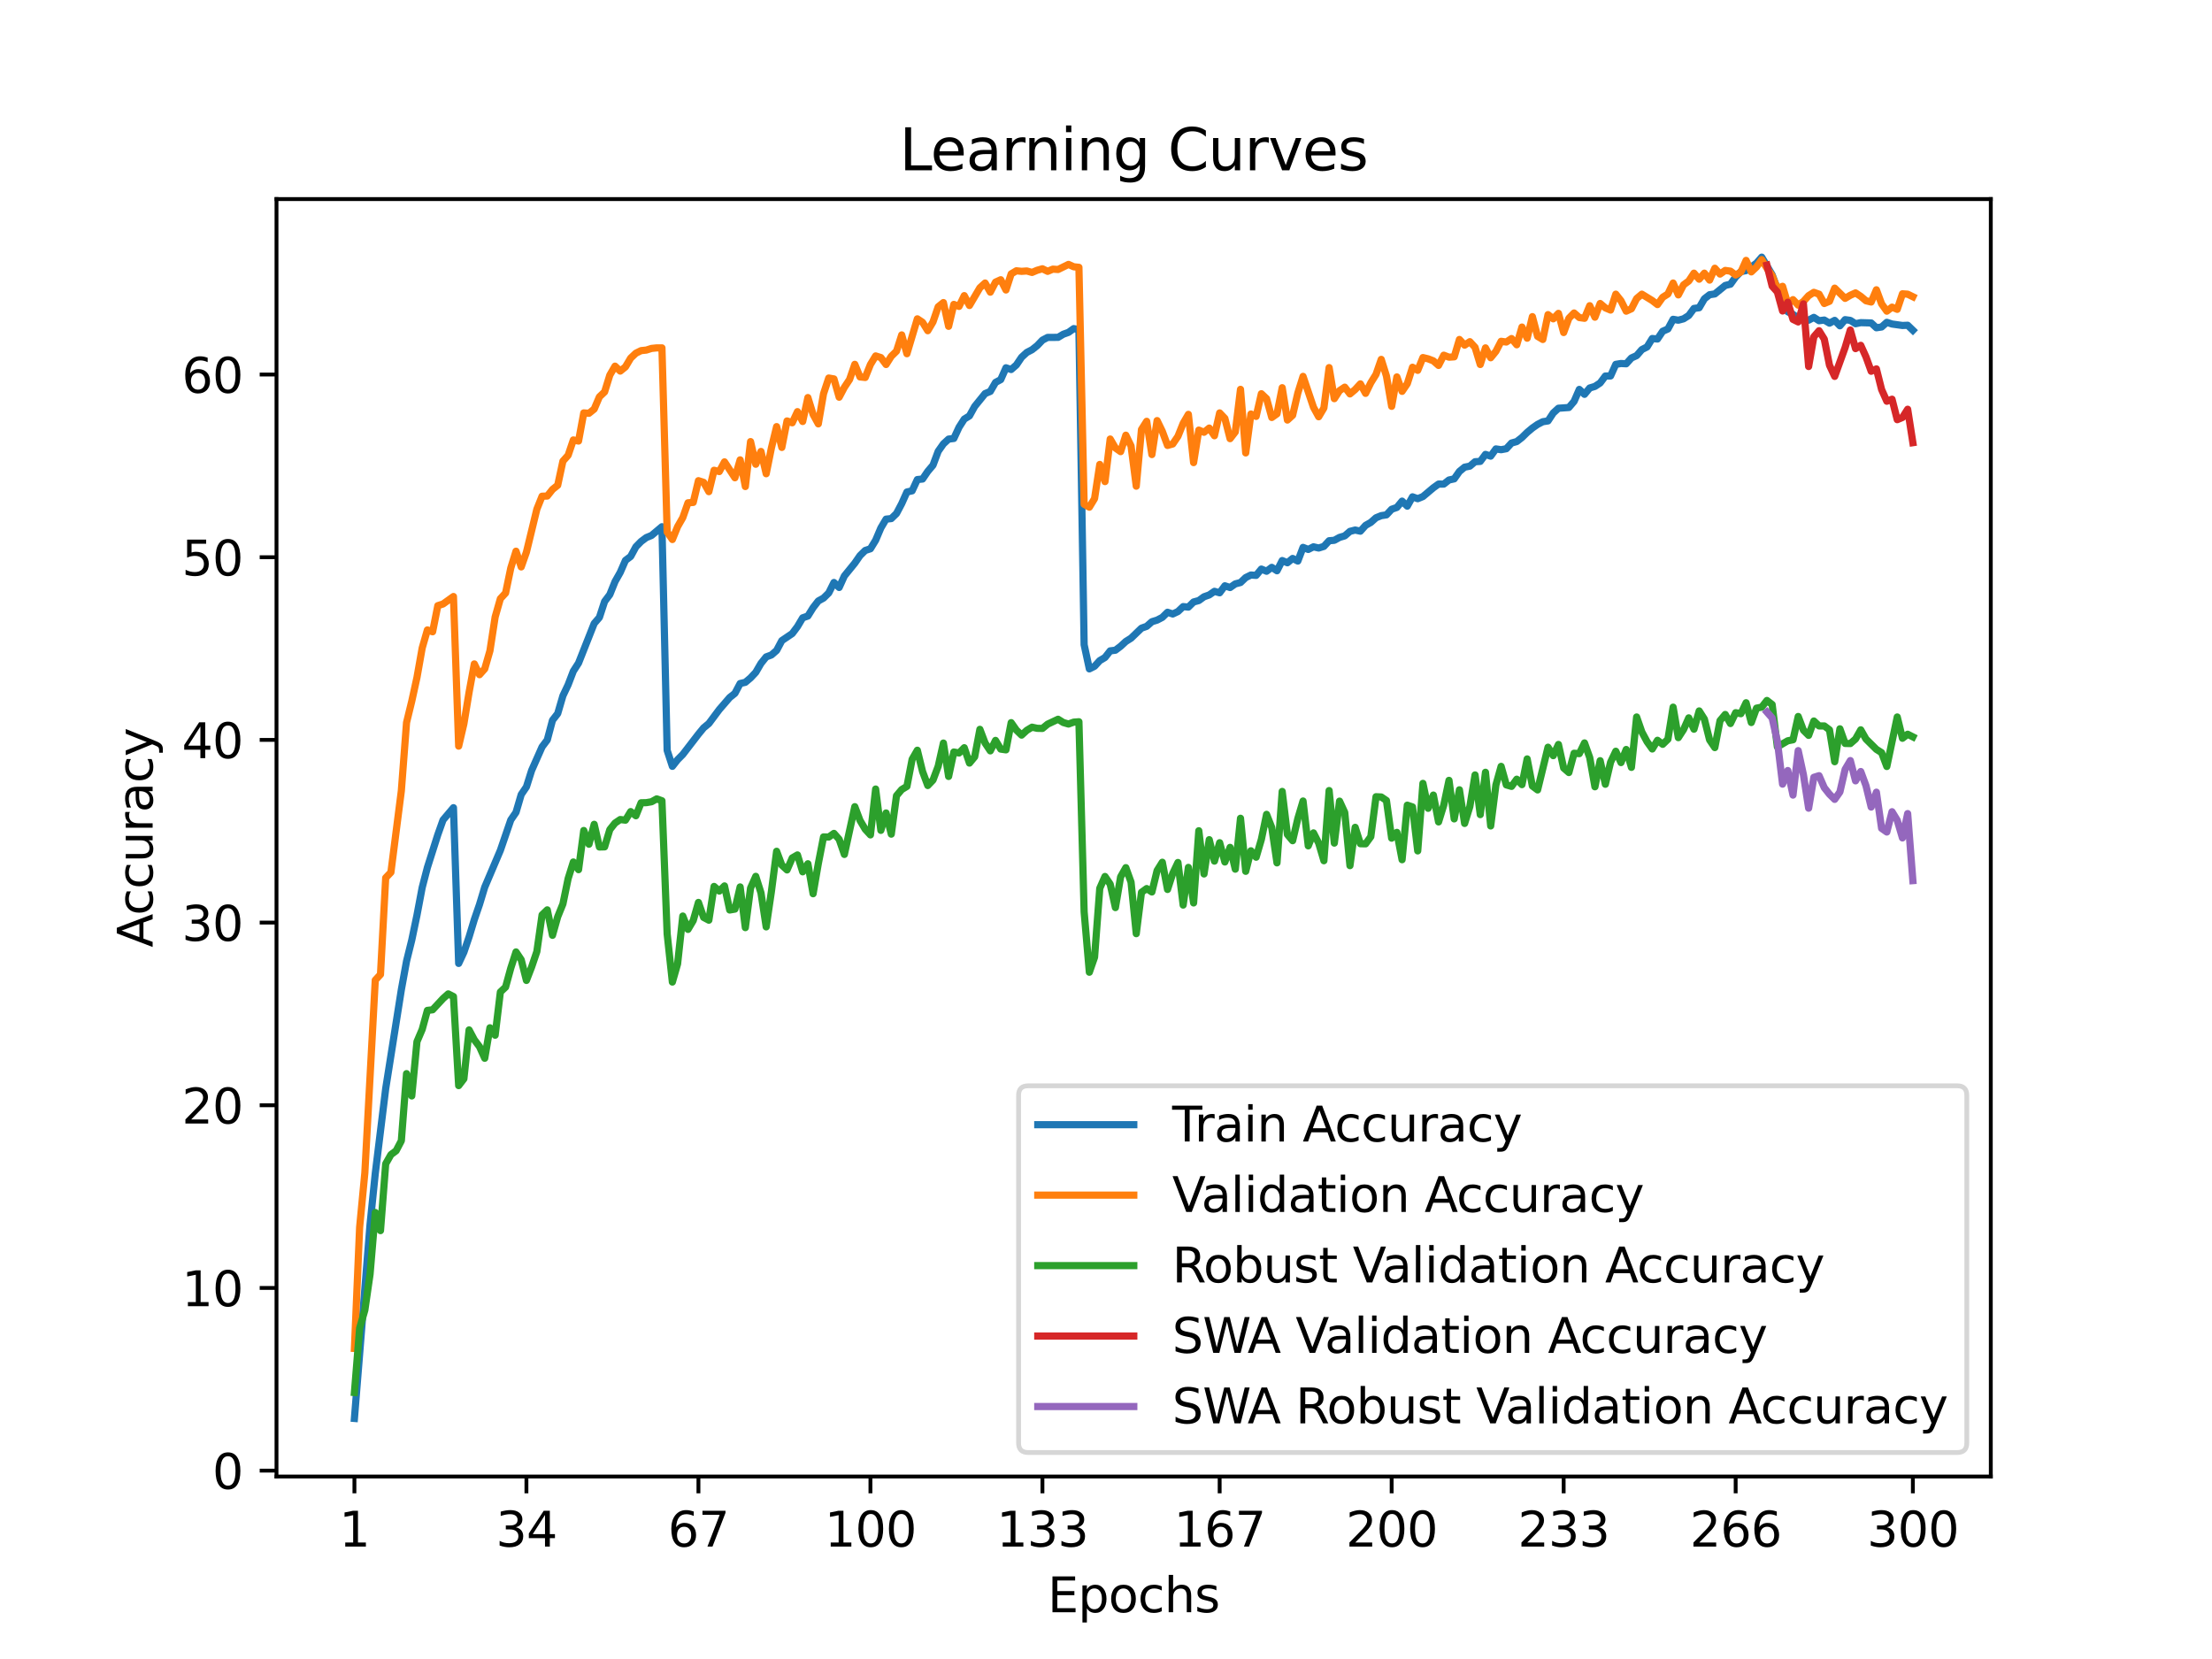 <?xml version="1.0" encoding="utf-8" standalone="no"?>
<!DOCTYPE svg PUBLIC "-//W3C//DTD SVG 1.1//EN"
  "http://www.w3.org/Graphics/SVG/1.1/DTD/svg11.dtd">
<svg xmlns:xlink="http://www.w3.org/1999/xlink" width="460.8pt" height="345.6pt" viewBox="0 0 460.8 345.6" xmlns="http://www.w3.org/2000/svg" version="1.1">
 <defs>
  <style type="text/css">*{stroke-linejoin: round; stroke-linecap: butt}</style>
 </defs>
 <g id="figure_1">
  <g id="patch_1">
   <path d="M 0 345.6 
L 460.8 345.6 
L 460.8 0 
L 0 0 
z
" style="fill: #ffffff"/>
  </g>
  <g id="axes_1">
   <g id="patch_2">
    <path d="M 57.6 307.584 
L 414.72 307.584 
L 414.72 41.472 
L 57.6 41.472 
z
" style="fill: #ffffff"/>
   </g>
   <g id="matplotlib.axis_1">
    <g id="xtick_1">
     <g id="line2d_1">
      <defs>
       <path id="mbe4054ec52" d="M 0 0 
L 0 3.5 
" style="stroke: #000000; stroke-width: 0.8"/>
      </defs>
      <g>
       <use xlink:href="#mbe4054ec52" x="73.833" y="307.584" style="stroke: #000000; stroke-width: 0.8"/>
      </g>
     </g>
     <g id="text_1">
      <!-- 1 -->
      <g transform="translate(70.651 322.182) scale(0.1 -0.1)">
       <defs>
        <path id="DejaVuSans-31" d="M 794 531 
L 1825 531 
L 1825 4091 
L 703 3866 
L 703 4441 
L 1819 4666 
L 2450 4666 
L 2450 531 
L 3481 531 
L 3481 0 
L 794 0 
L 794 531 
z
" transform="scale(0.016)"/>
       </defs>
       <use xlink:href="#DejaVuSans-31"/>
      </g>
     </g>
    </g>
    <g id="xtick_2">
     <g id="line2d_2">
      <g>
       <use xlink:href="#mbe4054ec52" x="109.664" y="307.584" style="stroke: #000000; stroke-width: 0.8"/>
      </g>
     </g>
     <g id="text_2">
      <!-- 34 -->
      <g transform="translate(103.302 322.182) scale(0.1 -0.1)">
       <defs>
        <path id="DejaVuSans-33" d="M 2597 2516 
Q 3050 2419 3304 2112 
Q 3559 1806 3559 1356 
Q 3559 666 3084 287 
Q 2609 -91 1734 -91 
Q 1441 -91 1130 -33 
Q 819 25 488 141 
L 488 750 
Q 750 597 1062 519 
Q 1375 441 1716 441 
Q 2309 441 2620 675 
Q 2931 909 2931 1356 
Q 2931 1769 2642 2001 
Q 2353 2234 1838 2234 
L 1294 2234 
L 1294 2753 
L 1863 2753 
Q 2328 2753 2575 2939 
Q 2822 3125 2822 3475 
Q 2822 3834 2567 4026 
Q 2313 4219 1838 4219 
Q 1578 4219 1281 4162 
Q 984 4106 628 3988 
L 628 4550 
Q 988 4650 1302 4700 
Q 1616 4750 1894 4750 
Q 2613 4750 3031 4423 
Q 3450 4097 3450 3541 
Q 3450 3153 3228 2886 
Q 3006 2619 2597 2516 
z
" transform="scale(0.016)"/>
        <path id="DejaVuSans-34" d="M 2419 4116 
L 825 1625 
L 2419 1625 
L 2419 4116 
z
M 2253 4666 
L 3047 4666 
L 3047 1625 
L 3713 1625 
L 3713 1100 
L 3047 1100 
L 3047 0 
L 2419 0 
L 2419 1100 
L 313 1100 
L 313 1709 
L 2253 4666 
z
" transform="scale(0.016)"/>
       </defs>
       <use xlink:href="#DejaVuSans-33"/>
       <use xlink:href="#DejaVuSans-34" x="63.623"/>
      </g>
     </g>
    </g>
    <g id="xtick_3">
     <g id="line2d_3">
      <g>
       <use xlink:href="#mbe4054ec52" x="145.496" y="307.584" style="stroke: #000000; stroke-width: 0.8"/>
      </g>
     </g>
     <g id="text_3">
      <!-- 67 -->
      <g transform="translate(139.133 322.182) scale(0.1 -0.1)">
       <defs>
        <path id="DejaVuSans-36" d="M 2113 2584 
Q 1688 2584 1439 2293 
Q 1191 2003 1191 1497 
Q 1191 994 1439 701 
Q 1688 409 2113 409 
Q 2538 409 2786 701 
Q 3034 994 3034 1497 
Q 3034 2003 2786 2293 
Q 2538 2584 2113 2584 
z
M 3366 4563 
L 3366 3988 
Q 3128 4100 2886 4159 
Q 2644 4219 2406 4219 
Q 1781 4219 1451 3797 
Q 1122 3375 1075 2522 
Q 1259 2794 1537 2939 
Q 1816 3084 2150 3084 
Q 2853 3084 3261 2657 
Q 3669 2231 3669 1497 
Q 3669 778 3244 343 
Q 2819 -91 2113 -91 
Q 1303 -91 875 529 
Q 447 1150 447 2328 
Q 447 3434 972 4092 
Q 1497 4750 2381 4750 
Q 2619 4750 2861 4703 
Q 3103 4656 3366 4563 
z
" transform="scale(0.016)"/>
        <path id="DejaVuSans-37" d="M 525 4666 
L 3525 4666 
L 3525 4397 
L 1831 0 
L 1172 0 
L 2766 4134 
L 525 4134 
L 525 4666 
z
" transform="scale(0.016)"/>
       </defs>
       <use xlink:href="#DejaVuSans-36"/>
       <use xlink:href="#DejaVuSans-37" x="63.623"/>
      </g>
     </g>
    </g>
    <g id="xtick_4">
     <g id="line2d_4">
      <g>
       <use xlink:href="#mbe4054ec52" x="181.327" y="307.584" style="stroke: #000000; stroke-width: 0.8"/>
      </g>
     </g>
     <g id="text_4">
      <!-- 100 -->
      <g transform="translate(171.783 322.182) scale(0.1 -0.1)">
       <defs>
        <path id="DejaVuSans-30" d="M 2034 4250 
Q 1547 4250 1301 3770 
Q 1056 3291 1056 2328 
Q 1056 1369 1301 889 
Q 1547 409 2034 409 
Q 2525 409 2770 889 
Q 3016 1369 3016 2328 
Q 3016 3291 2770 3770 
Q 2525 4250 2034 4250 
z
M 2034 4750 
Q 2819 4750 3233 4129 
Q 3647 3509 3647 2328 
Q 3647 1150 3233 529 
Q 2819 -91 2034 -91 
Q 1250 -91 836 529 
Q 422 1150 422 2328 
Q 422 3509 836 4129 
Q 1250 4750 2034 4750 
z
" transform="scale(0.016)"/>
       </defs>
       <use xlink:href="#DejaVuSans-31"/>
       <use xlink:href="#DejaVuSans-30" x="63.623"/>
       <use xlink:href="#DejaVuSans-30" x="127.246"/>
      </g>
     </g>
    </g>
    <g id="xtick_5">
     <g id="line2d_5">
      <g>
       <use xlink:href="#mbe4054ec52" x="217.158" y="307.584" style="stroke: #000000; stroke-width: 0.8"/>
      </g>
     </g>
     <g id="text_5">
      <!-- 133 -->
      <g transform="translate(207.615 322.182) scale(0.1 -0.1)">
       <use xlink:href="#DejaVuSans-31"/>
       <use xlink:href="#DejaVuSans-33" x="63.623"/>
       <use xlink:href="#DejaVuSans-33" x="127.246"/>
      </g>
     </g>
    </g>
    <g id="xtick_6">
     <g id="line2d_6">
      <g>
       <use xlink:href="#mbe4054ec52" x="254.076" y="307.584" style="stroke: #000000; stroke-width: 0.8"/>
      </g>
     </g>
     <g id="text_6">
      <!-- 167 -->
      <g transform="translate(244.532 322.182) scale(0.1 -0.1)">
       <use xlink:href="#DejaVuSans-31"/>
       <use xlink:href="#DejaVuSans-36" x="63.623"/>
       <use xlink:href="#DejaVuSans-37" x="127.246"/>
      </g>
     </g>
    </g>
    <g id="xtick_7">
     <g id="line2d_7">
      <g>
       <use xlink:href="#mbe4054ec52" x="289.907" y="307.584" style="stroke: #000000; stroke-width: 0.8"/>
      </g>
     </g>
     <g id="text_7">
      <!-- 200 -->
      <g transform="translate(280.363 322.182) scale(0.1 -0.1)">
       <defs>
        <path id="DejaVuSans-32" d="M 1228 531 
L 3431 531 
L 3431 0 
L 469 0 
L 469 531 
Q 828 903 1448 1529 
Q 2069 2156 2228 2338 
Q 2531 2678 2651 2914 
Q 2772 3150 2772 3378 
Q 2772 3750 2511 3984 
Q 2250 4219 1831 4219 
Q 1534 4219 1204 4116 
Q 875 4013 500 3803 
L 500 4441 
Q 881 4594 1212 4672 
Q 1544 4750 1819 4750 
Q 2544 4750 2975 4387 
Q 3406 4025 3406 3419 
Q 3406 3131 3298 2873 
Q 3191 2616 2906 2266 
Q 2828 2175 2409 1742 
Q 1991 1309 1228 531 
z
" transform="scale(0.016)"/>
       </defs>
       <use xlink:href="#DejaVuSans-32"/>
       <use xlink:href="#DejaVuSans-30" x="63.623"/>
       <use xlink:href="#DejaVuSans-30" x="127.246"/>
      </g>
     </g>
    </g>
    <g id="xtick_8">
     <g id="line2d_8">
      <g>
       <use xlink:href="#mbe4054ec52" x="325.739" y="307.584" style="stroke: #000000; stroke-width: 0.8"/>
      </g>
     </g>
     <g id="text_8">
      <!-- 233 -->
      <g transform="translate(316.195 322.182) scale(0.1 -0.1)">
       <use xlink:href="#DejaVuSans-32"/>
       <use xlink:href="#DejaVuSans-33" x="63.623"/>
       <use xlink:href="#DejaVuSans-33" x="127.246"/>
      </g>
     </g>
    </g>
    <g id="xtick_9">
     <g id="line2d_9">
      <g>
       <use xlink:href="#mbe4054ec52" x="361.57" y="307.584" style="stroke: #000000; stroke-width: 0.8"/>
      </g>
     </g>
     <g id="text_9">
      <!-- 266 -->
      <g transform="translate(352.026 322.182) scale(0.1 -0.1)">
       <use xlink:href="#DejaVuSans-32"/>
       <use xlink:href="#DejaVuSans-36" x="63.623"/>
       <use xlink:href="#DejaVuSans-36" x="127.246"/>
      </g>
     </g>
    </g>
    <g id="xtick_10">
     <g id="line2d_10">
      <g>
       <use xlink:href="#mbe4054ec52" x="398.487" y="307.584" style="stroke: #000000; stroke-width: 0.8"/>
      </g>
     </g>
     <g id="text_10">
      <!-- 300 -->
      <g transform="translate(388.944 322.182) scale(0.1 -0.1)">
       <use xlink:href="#DejaVuSans-33"/>
       <use xlink:href="#DejaVuSans-30" x="63.623"/>
       <use xlink:href="#DejaVuSans-30" x="127.246"/>
      </g>
     </g>
    </g>
    <g id="text_11">
     <!-- Epochs -->
     <g transform="translate(218.244 335.861) scale(0.1 -0.1)">
      <defs>
       <path id="DejaVuSans-45" d="M 628 4666 
L 3578 4666 
L 3578 4134 
L 1259 4134 
L 1259 2753 
L 3481 2753 
L 3481 2222 
L 1259 2222 
L 1259 531 
L 3634 531 
L 3634 0 
L 628 0 
L 628 4666 
z
" transform="scale(0.016)"/>
       <path id="DejaVuSans-70" d="M 1159 525 
L 1159 -1331 
L 581 -1331 
L 581 3500 
L 1159 3500 
L 1159 2969 
Q 1341 3281 1617 3432 
Q 1894 3584 2278 3584 
Q 2916 3584 3314 3078 
Q 3713 2572 3713 1747 
Q 3713 922 3314 415 
Q 2916 -91 2278 -91 
Q 1894 -91 1617 61 
Q 1341 213 1159 525 
z
M 3116 1747 
Q 3116 2381 2855 2742 
Q 2594 3103 2138 3103 
Q 1681 3103 1420 2742 
Q 1159 2381 1159 1747 
Q 1159 1113 1420 752 
Q 1681 391 2138 391 
Q 2594 391 2855 752 
Q 3116 1113 3116 1747 
z
" transform="scale(0.016)"/>
       <path id="DejaVuSans-6f" d="M 1959 3097 
Q 1497 3097 1228 2736 
Q 959 2375 959 1747 
Q 959 1119 1226 758 
Q 1494 397 1959 397 
Q 2419 397 2687 759 
Q 2956 1122 2956 1747 
Q 2956 2369 2687 2733 
Q 2419 3097 1959 3097 
z
M 1959 3584 
Q 2709 3584 3137 3096 
Q 3566 2609 3566 1747 
Q 3566 888 3137 398 
Q 2709 -91 1959 -91 
Q 1206 -91 779 398 
Q 353 888 353 1747 
Q 353 2609 779 3096 
Q 1206 3584 1959 3584 
z
" transform="scale(0.016)"/>
       <path id="DejaVuSans-63" d="M 3122 3366 
L 3122 2828 
Q 2878 2963 2633 3030 
Q 2388 3097 2138 3097 
Q 1578 3097 1268 2742 
Q 959 2388 959 1747 
Q 959 1106 1268 751 
Q 1578 397 2138 397 
Q 2388 397 2633 464 
Q 2878 531 3122 666 
L 3122 134 
Q 2881 22 2623 -34 
Q 2366 -91 2075 -91 
Q 1284 -91 818 406 
Q 353 903 353 1747 
Q 353 2603 823 3093 
Q 1294 3584 2113 3584 
Q 2378 3584 2631 3529 
Q 2884 3475 3122 3366 
z
" transform="scale(0.016)"/>
       <path id="DejaVuSans-68" d="M 3513 2113 
L 3513 0 
L 2938 0 
L 2938 2094 
Q 2938 2591 2744 2837 
Q 2550 3084 2163 3084 
Q 1697 3084 1428 2787 
Q 1159 2491 1159 1978 
L 1159 0 
L 581 0 
L 581 4863 
L 1159 4863 
L 1159 2956 
Q 1366 3272 1645 3428 
Q 1925 3584 2291 3584 
Q 2894 3584 3203 3211 
Q 3513 2838 3513 2113 
z
" transform="scale(0.016)"/>
       <path id="DejaVuSans-73" d="M 2834 3397 
L 2834 2853 
Q 2591 2978 2328 3040 
Q 2066 3103 1784 3103 
Q 1356 3103 1142 2972 
Q 928 2841 928 2578 
Q 928 2378 1081 2264 
Q 1234 2150 1697 2047 
L 1894 2003 
Q 2506 1872 2764 1633 
Q 3022 1394 3022 966 
Q 3022 478 2636 193 
Q 2250 -91 1575 -91 
Q 1294 -91 989 -36 
Q 684 19 347 128 
L 347 722 
Q 666 556 975 473 
Q 1284 391 1588 391 
Q 1994 391 2212 530 
Q 2431 669 2431 922 
Q 2431 1156 2273 1281 
Q 2116 1406 1581 1522 
L 1381 1569 
Q 847 1681 609 1914 
Q 372 2147 372 2553 
Q 372 3047 722 3315 
Q 1072 3584 1716 3584 
Q 2034 3584 2315 3537 
Q 2597 3491 2834 3397 
z
" transform="scale(0.016)"/>
      </defs>
      <use xlink:href="#DejaVuSans-45"/>
      <use xlink:href="#DejaVuSans-70" x="63.184"/>
      <use xlink:href="#DejaVuSans-6f" x="126.66"/>
      <use xlink:href="#DejaVuSans-63" x="187.842"/>
      <use xlink:href="#DejaVuSans-68" x="242.822"/>
      <use xlink:href="#DejaVuSans-73" x="306.201"/>
     </g>
    </g>
   </g>
   <g id="matplotlib.axis_2">
    <g id="ytick_1">
     <g id="line2d_11">
      <defs>
       <path id="m0aba1afaf6" d="M 0 0 
L -3.5 0 
" style="stroke: #000000; stroke-width: 0.8"/>
      </defs>
      <g>
       <use xlink:href="#m0aba1afaf6" x="57.6" y="306.357" style="stroke: #000000; stroke-width: 0.8"/>
      </g>
     </g>
     <g id="text_12">
      <!-- 0 -->
      <g transform="translate(44.237 310.156) scale(0.1 -0.1)">
       <use xlink:href="#DejaVuSans-30"/>
      </g>
     </g>
    </g>
    <g id="ytick_2">
     <g id="line2d_12">
      <g>
       <use xlink:href="#m0aba1afaf6" x="57.6" y="268.301" style="stroke: #000000; stroke-width: 0.8"/>
      </g>
     </g>
     <g id="text_13">
      <!-- 10 -->
      <g transform="translate(37.875 272.101) scale(0.1 -0.1)">
       <use xlink:href="#DejaVuSans-31"/>
       <use xlink:href="#DejaVuSans-30" x="63.623"/>
      </g>
     </g>
    </g>
    <g id="ytick_3">
     <g id="line2d_13">
      <g>
       <use xlink:href="#m0aba1afaf6" x="57.6" y="230.246" style="stroke: #000000; stroke-width: 0.8"/>
      </g>
     </g>
     <g id="text_14">
      <!-- 20 -->
      <g transform="translate(37.875 234.046) scale(0.1 -0.1)">
       <use xlink:href="#DejaVuSans-32"/>
       <use xlink:href="#DejaVuSans-30" x="63.623"/>
      </g>
     </g>
    </g>
    <g id="ytick_4">
     <g id="line2d_14">
      <g>
       <use xlink:href="#m0aba1afaf6" x="57.6" y="192.191" style="stroke: #000000; stroke-width: 0.8"/>
      </g>
     </g>
     <g id="text_15">
      <!-- 30 -->
      <g transform="translate(37.875 195.99) scale(0.1 -0.1)">
       <use xlink:href="#DejaVuSans-33"/>
       <use xlink:href="#DejaVuSans-30" x="63.623"/>
      </g>
     </g>
    </g>
    <g id="ytick_5">
     <g id="line2d_15">
      <g>
       <use xlink:href="#m0aba1afaf6" x="57.6" y="154.136" style="stroke: #000000; stroke-width: 0.8"/>
      </g>
     </g>
     <g id="text_16">
      <!-- 40 -->
      <g transform="translate(37.875 157.935) scale(0.1 -0.1)">
       <use xlink:href="#DejaVuSans-34"/>
       <use xlink:href="#DejaVuSans-30" x="63.623"/>
      </g>
     </g>
    </g>
    <g id="ytick_6">
     <g id="line2d_16">
      <g>
       <use xlink:href="#m0aba1afaf6" x="57.6" y="116.081" style="stroke: #000000; stroke-width: 0.8"/>
      </g>
     </g>
     <g id="text_17">
      <!-- 50 -->
      <g transform="translate(37.875 119.88) scale(0.1 -0.1)">
       <defs>
        <path id="DejaVuSans-35" d="M 691 4666 
L 3169 4666 
L 3169 4134 
L 1269 4134 
L 1269 2991 
Q 1406 3038 1543 3061 
Q 1681 3084 1819 3084 
Q 2600 3084 3056 2656 
Q 3513 2228 3513 1497 
Q 3513 744 3044 326 
Q 2575 -91 1722 -91 
Q 1428 -91 1123 -41 
Q 819 9 494 109 
L 494 744 
Q 775 591 1075 516 
Q 1375 441 1709 441 
Q 2250 441 2565 725 
Q 2881 1009 2881 1497 
Q 2881 1984 2565 2268 
Q 2250 2553 1709 2553 
Q 1456 2553 1204 2497 
Q 953 2441 691 2322 
L 691 4666 
z
" transform="scale(0.016)"/>
       </defs>
       <use xlink:href="#DejaVuSans-35"/>
       <use xlink:href="#DejaVuSans-30" x="63.623"/>
      </g>
     </g>
    </g>
    <g id="ytick_7">
     <g id="line2d_17">
      <g>
       <use xlink:href="#m0aba1afaf6" x="57.6" y="78.026" style="stroke: #000000; stroke-width: 0.8"/>
      </g>
     </g>
     <g id="text_18">
      <!-- 60 -->
      <g transform="translate(37.875 81.825) scale(0.1 -0.1)">
       <use xlink:href="#DejaVuSans-36"/>
       <use xlink:href="#DejaVuSans-30" x="63.623"/>
      </g>
     </g>
    </g>
    <g id="text_19">
     <!-- Accuracy -->
     <g transform="translate(31.795 197.356) rotate(-90) scale(0.1 -0.1)">
      <defs>
       <path id="DejaVuSans-41" d="M 2188 4044 
L 1331 1722 
L 3047 1722 
L 2188 4044 
z
M 1831 4666 
L 2547 4666 
L 4325 0 
L 3669 0 
L 3244 1197 
L 1141 1197 
L 716 0 
L 50 0 
L 1831 4666 
z
" transform="scale(0.016)"/>
       <path id="DejaVuSans-75" d="M 544 1381 
L 544 3500 
L 1119 3500 
L 1119 1403 
Q 1119 906 1312 657 
Q 1506 409 1894 409 
Q 2359 409 2629 706 
Q 2900 1003 2900 1516 
L 2900 3500 
L 3475 3500 
L 3475 0 
L 2900 0 
L 2900 538 
Q 2691 219 2414 64 
Q 2138 -91 1772 -91 
Q 1169 -91 856 284 
Q 544 659 544 1381 
z
M 1991 3584 
L 1991 3584 
z
" transform="scale(0.016)"/>
       <path id="DejaVuSans-72" d="M 2631 2963 
Q 2534 3019 2420 3045 
Q 2306 3072 2169 3072 
Q 1681 3072 1420 2755 
Q 1159 2438 1159 1844 
L 1159 0 
L 581 0 
L 581 3500 
L 1159 3500 
L 1159 2956 
Q 1341 3275 1631 3429 
Q 1922 3584 2338 3584 
Q 2397 3584 2469 3576 
Q 2541 3569 2628 3553 
L 2631 2963 
z
" transform="scale(0.016)"/>
       <path id="DejaVuSans-61" d="M 2194 1759 
Q 1497 1759 1228 1600 
Q 959 1441 959 1056 
Q 959 750 1161 570 
Q 1363 391 1709 391 
Q 2188 391 2477 730 
Q 2766 1069 2766 1631 
L 2766 1759 
L 2194 1759 
z
M 3341 1997 
L 3341 0 
L 2766 0 
L 2766 531 
Q 2569 213 2275 61 
Q 1981 -91 1556 -91 
Q 1019 -91 701 211 
Q 384 513 384 1019 
Q 384 1609 779 1909 
Q 1175 2209 1959 2209 
L 2766 2209 
L 2766 2266 
Q 2766 2663 2505 2880 
Q 2244 3097 1772 3097 
Q 1472 3097 1187 3025 
Q 903 2953 641 2809 
L 641 3341 
Q 956 3463 1253 3523 
Q 1550 3584 1831 3584 
Q 2591 3584 2966 3190 
Q 3341 2797 3341 1997 
z
" transform="scale(0.016)"/>
       <path id="DejaVuSans-79" d="M 2059 -325 
Q 1816 -950 1584 -1140 
Q 1353 -1331 966 -1331 
L 506 -1331 
L 506 -850 
L 844 -850 
Q 1081 -850 1212 -737 
Q 1344 -625 1503 -206 
L 1606 56 
L 191 3500 
L 800 3500 
L 1894 763 
L 2988 3500 
L 3597 3500 
L 2059 -325 
z
" transform="scale(0.016)"/>
      </defs>
      <use xlink:href="#DejaVuSans-41"/>
      <use xlink:href="#DejaVuSans-63" x="66.658"/>
      <use xlink:href="#DejaVuSans-63" x="121.639"/>
      <use xlink:href="#DejaVuSans-75" x="176.619"/>
      <use xlink:href="#DejaVuSans-72" x="239.998"/>
      <use xlink:href="#DejaVuSans-61" x="281.111"/>
      <use xlink:href="#DejaVuSans-63" x="342.391"/>
      <use xlink:href="#DejaVuSans-79" x="397.371"/>
     </g>
    </g>
   </g>
   <g id="line2d_18">
    <path d="M 73.833 295.488 
L 77.09 255.062 
L 78.176 244.445 
L 80.348 226.783 
L 83.605 206.18 
L 84.691 200.221 
L 85.777 195.837 
L 86.862 190.642 
L 87.948 184.888 
L 89.034 180.71 
L 91.206 173.875 
L 92.291 170.823 
L 94.463 168.258 
L 95.549 200.697 
L 96.635 198.368 
L 97.72 195.171 
L 98.806 191.571 
L 99.892 188.412 
L 100.978 184.812 
L 104.235 177.144 
L 106.407 170.804 
L 107.493 169.225 
L 108.578 165.518 
L 109.664 163.92 
L 110.75 160.488 
L 112.922 155.586 
L 114.007 154.144 
L 115.093 150.045 
L 116.179 148.652 
L 117.265 144.942 
L 118.351 142.644 
L 119.436 139.816 
L 120.522 138.123 
L 123.78 129.88 
L 124.865 128.624 
L 125.951 125.298 
L 127.037 123.86 
L 128.123 121.154 
L 129.209 119.232 
L 130.294 116.739 
L 131.38 115.921 
L 132.466 113.908 
L 133.552 112.801 
L 134.638 111.99 
L 135.723 111.549 
L 137.895 109.722 
L 138.981 156.313 
L 140.067 159.643 
L 141.152 158.265 
L 142.238 157.169 
L 145.496 152.937 
L 146.581 151.617 
L 147.667 150.723 
L 149.839 147.815 
L 152.01 145.3 
L 153.096 144.44 
L 154.182 142.389 
L 155.268 142.137 
L 156.354 141.22 
L 157.439 140.063 
L 158.525 138.195 
L 159.611 136.844 
L 160.697 136.444 
L 161.783 135.501 
L 162.868 133.453 
L 165.04 131.981 
L 166.126 130.531 
L 167.212 128.704 
L 168.297 128.331 
L 169.383 126.588 
L 170.469 125.191 
L 171.555 124.594 
L 172.641 123.521 
L 173.726 121.34 
L 174.812 122.383 
L 175.898 119.986 
L 178.07 117.314 
L 179.155 115.746 
L 180.241 114.673 
L 181.327 114.319 
L 182.413 112.542 
L 183.499 109.981 
L 184.584 108.147 
L 185.67 108.029 
L 186.756 106.975 
L 187.842 104.912 
L 188.928 102.488 
L 190.013 102.248 
L 191.099 99.9 
L 192.185 99.79 
L 193.271 98.195 
L 194.357 96.913 
L 195.442 94.013 
L 196.528 92.468 
L 197.614 91.471 
L 198.7 91.341 
L 199.786 89.001 
L 200.871 87.308 
L 201.957 86.634 
L 203.043 84.67 
L 205.215 81.991 
L 206.3 81.538 
L 207.386 79.666 
L 208.472 79.08 
L 209.558 76.618 
L 210.644 76.976 
L 211.729 76.028 
L 212.815 74.422 
L 213.901 73.421 
L 214.987 72.858 
L 216.073 71.998 
L 217.158 70.86 
L 218.244 70.289 
L 220.416 70.278 
L 221.502 69.627 
L 222.587 69.239 
L 223.673 68.455 
L 224.759 68.664 
L 225.845 134.309 
L 226.931 139.34 
L 228.016 138.796 
L 229.102 137.613 
L 230.188 136.97 
L 231.274 135.588 
L 232.36 135.451 
L 233.445 134.633 
L 234.531 133.628 
L 235.617 132.947 
L 237.789 130.858 
L 238.875 130.477 
L 239.96 129.515 
L 241.046 129.18 
L 242.132 128.613 
L 243.218 127.547 
L 244.304 127.905 
L 245.389 127.395 
L 246.475 126.367 
L 247.561 126.47 
L 248.647 125.401 
L 249.733 125.108 
L 250.818 124.32 
L 251.904 123.936 
L 252.99 123.186 
L 254.076 123.49 
L 255.162 122.033 
L 256.247 122.394 
L 257.333 121.633 
L 258.419 121.352 
L 259.505 120.317 
L 260.591 119.788 
L 261.676 119.864 
L 262.762 118.547 
L 263.848 119 
L 264.934 118.189 
L 266.02 118.901 
L 267.105 116.774 
L 268.191 117.234 
L 269.277 116.336 
L 270.363 116.88 
L 271.449 114.03 
L 272.534 114.46 
L 273.62 113.912 
L 274.706 114.163 
L 275.792 113.824 
L 276.878 112.645 
L 277.963 112.553 
L 279.049 111.952 
L 280.135 111.632 
L 281.221 110.692 
L 282.307 110.418 
L 283.392 110.654 
L 284.478 109.444 
L 285.564 108.828 
L 286.65 107.861 
L 287.736 107.42 
L 288.821 107.256 
L 289.907 106.088 
L 290.993 105.711 
L 292.079 104.394 
L 293.165 105.441 
L 294.25 103.5 
L 295.336 103.888 
L 296.422 103.443 
L 298.594 101.616 
L 299.679 100.84 
L 300.765 100.844 
L 301.851 99.991 
L 302.937 99.755 
L 304.023 98.21 
L 305.108 97.32 
L 306.194 97.107 
L 307.28 96.186 
L 308.366 96.117 
L 309.452 94.66 
L 310.537 95.021 
L 311.623 93.518 
L 312.709 93.682 
L 313.795 93.476 
L 314.881 92.289 
L 315.966 91.988 
L 317.052 91.14 
L 318.138 90.074 
L 319.224 89.165 
L 320.31 88.411 
L 321.395 87.852 
L 322.481 87.684 
L 323.567 86.037 
L 324.653 85.043 
L 326.824 84.891 
L 327.91 83.616 
L 328.996 81.12 
L 330.082 82.144 
L 331.168 80.823 
L 332.253 80.496 
L 333.339 79.78 
L 334.425 78.334 
L 335.511 78.319 
L 336.597 75.903 
L 337.682 75.724 
L 338.768 75.781 
L 339.854 74.571 
L 340.94 74.083 
L 342.026 72.828 
L 343.111 72.272 
L 344.197 70.518 
L 345.283 70.624 
L 346.369 69.007 
L 347.455 68.531 
L 348.54 66.518 
L 349.626 66.705 
L 350.712 66.415 
L 351.798 65.727 
L 352.884 64.254 
L 353.969 64.109 
L 355.055 62.241 
L 356.141 61.396 
L 357.227 61.232 
L 359.398 59.467 
L 360.484 59.204 
L 361.57 57.693 
L 362.656 56.578 
L 363.742 56.373 
L 365.913 54.824 
L 366.999 53.568 
L 369.171 57.24 
L 370.256 60.174 
L 371.342 62.416 
L 372.428 64.935 
L 373.514 65.494 
L 374.6 66.267 
L 376.771 66.701 
L 377.857 66.115 
L 378.943 66.811 
L 380.029 66.674 
L 381.114 67.317 
L 382.2 66.739 
L 383.286 67.869 
L 384.372 66.59 
L 385.458 66.743 
L 386.543 67.435 
L 387.629 67.215 
L 389.801 67.275 
L 390.887 68.28 
L 391.972 68.116 
L 393.058 67.146 
L 394.144 67.5 
L 396.316 67.804 
L 397.401 67.755 
L 398.487 68.801 
L 398.487 68.801 
" clip-path="url(#p5c517bec97)" style="fill: none; stroke: #1f77b4; stroke-width: 1.5; stroke-linecap: square"/>
   </g>
   <g id="line2d_19">
    <path d="M 73.833 280.898 
L 74.919 255.667 
L 76.004 244.327 
L 78.176 204.179 
L 79.262 202.999 
L 80.348 182.868 
L 81.433 181.726 
L 83.605 164.754 
L 84.691 150.521 
L 85.777 146.069 
L 86.862 141.121 
L 87.948 134.994 
L 89.034 131.227 
L 90.12 131.608 
L 91.206 126.166 
L 92.291 125.823 
L 94.463 124.263 
L 95.549 155.43 
L 96.635 150.787 
L 97.72 144.204 
L 98.806 138.305 
L 99.892 140.551 
L 100.978 139.333 
L 102.064 135.565 
L 103.149 128.525 
L 104.235 124.72 
L 105.321 123.54 
L 106.407 118.326 
L 107.493 114.825 
L 108.578 118.098 
L 109.664 115.016 
L 111.836 106.073 
L 112.922 103.371 
L 114.007 103.333 
L 115.093 101.963 
L 116.179 101.087 
L 117.265 96.064 
L 118.351 94.846 
L 119.436 91.65 
L 120.522 91.878 
L 121.608 86.018 
L 122.694 86.094 
L 123.78 85.218 
L 124.865 82.669 
L 125.951 81.641 
L 127.037 78.14 
L 128.123 76.275 
L 129.209 77.303 
L 130.294 76.428 
L 131.38 74.601 
L 132.466 73.574 
L 133.552 73.041 
L 134.638 72.927 
L 135.723 72.584 
L 136.809 72.47 
L 137.895 72.47 
L 138.981 110.829 
L 140.067 112.39 
L 141.152 109.726 
L 142.238 107.823 
L 143.324 104.741 
L 144.41 104.665 
L 145.496 100.136 
L 146.581 100.479 
L 147.667 102.419 
L 148.753 97.967 
L 149.839 98.233 
L 150.925 96.216 
L 153.096 99.527 
L 154.182 95.798 
L 155.268 101.354 
L 156.354 91.992 
L 157.439 96.711 
L 158.525 94.047 
L 159.611 98.69 
L 160.697 93.324 
L 161.783 88.872 
L 162.868 93.21 
L 163.954 87.692 
L 165.04 88.073 
L 166.126 85.751 
L 167.212 87.806 
L 168.297 82.821 
L 169.383 86.322 
L 170.469 88.301 
L 171.555 82.022 
L 172.641 78.749 
L 173.726 78.939 
L 174.812 82.745 
L 175.898 80.69 
L 176.984 79.053 
L 178.07 75.895 
L 179.155 78.521 
L 180.241 78.635 
L 181.327 75.933 
L 182.413 74.144 
L 183.499 74.487 
L 184.584 75.933 
L 185.67 74.22 
L 186.756 73.155 
L 187.842 69.768 
L 188.928 73.688 
L 191.099 66.419 
L 192.185 67.142 
L 193.271 68.893 
L 194.357 67.066 
L 195.442 63.908 
L 196.528 63.032 
L 197.614 67.979 
L 198.7 63.413 
L 199.786 63.831 
L 200.871 61.586 
L 201.957 63.641 
L 204.129 59.95 
L 205.215 58.96 
L 206.3 60.863 
L 207.386 58.77 
L 208.472 58.275 
L 209.558 60.406 
L 210.644 57.058 
L 211.729 56.411 
L 212.815 56.525 
L 213.901 56.449 
L 214.987 56.753 
L 216.073 56.297 
L 217.158 55.992 
L 218.244 56.525 
L 219.33 56.068 
L 220.416 56.144 
L 222.587 55.079 
L 223.673 55.574 
L 224.759 55.688 
L 225.845 105.045 
L 226.931 105.654 
L 228.016 103.865 
L 229.102 96.749 
L 230.188 100.326 
L 231.274 91.459 
L 232.36 93.324 
L 233.445 94.085 
L 234.531 90.66 
L 235.617 92.906 
L 236.703 101.278 
L 237.789 89.481 
L 238.875 87.768 
L 239.96 94.694 
L 241.046 87.616 
L 242.132 89.861 
L 243.218 92.791 
L 244.304 92.487 
L 245.389 90.889 
L 246.475 88.187 
L 247.561 86.322 
L 248.647 96.369 
L 249.733 89.595 
L 250.818 90.051 
L 251.904 89.176 
L 252.99 90.774 
L 254.076 86.018 
L 255.162 87.159 
L 256.247 91.383 
L 257.333 89.975 
L 258.419 81.108 
L 259.505 94.352 
L 260.591 86.246 
L 261.676 86.741 
L 262.762 82.022 
L 263.848 83.049 
L 264.934 86.969 
L 266.02 86.208 
L 267.105 80.766 
L 268.191 87.502 
L 269.277 86.512 
L 270.363 81.87 
L 271.449 78.407 
L 273.62 84.838 
L 274.706 86.817 
L 275.792 84.99 
L 276.878 76.58 
L 277.963 83.049 
L 279.049 81.375 
L 280.135 80.652 
L 281.221 82.06 
L 282.307 81.147 
L 283.392 79.967 
L 284.478 81.946 
L 285.564 79.738 
L 286.65 77.988 
L 287.736 74.867 
L 288.821 78.33 
L 289.907 84.648 
L 290.993 78.521 
L 292.079 81.527 
L 293.165 79.929 
L 294.25 76.504 
L 295.336 77.151 
L 296.422 74.487 
L 297.508 74.753 
L 298.594 75.172 
L 299.679 76.123 
L 300.765 73.992 
L 301.851 74.411 
L 302.937 74.335 
L 304.023 70.719 
L 305.108 71.899 
L 306.194 71.176 
L 307.28 72.356 
L 308.366 75.933 
L 309.452 72.47 
L 310.537 74.525 
L 311.623 73.193 
L 312.709 71.1 
L 313.795 71.252 
L 314.881 70.529 
L 315.966 71.823 
L 317.052 68.132 
L 318.138 70.453 
L 319.224 65.963 
L 320.31 70.072 
L 321.395 70.719 
L 322.481 65.544 
L 323.567 66.419 
L 324.653 65.278 
L 325.739 69.273 
L 326.824 66.305 
L 327.91 65.201 
L 328.996 66.153 
L 330.082 66.305 
L 331.168 63.679 
L 332.253 66.077 
L 333.339 63.223 
L 334.425 64.136 
L 335.511 64.593 
L 336.597 61.282 
L 337.682 62.652 
L 338.768 64.821 
L 339.854 64.326 
L 340.94 62.195 
L 342.026 61.282 
L 344.197 62.614 
L 345.283 63.451 
L 346.369 61.929 
L 347.455 61.244 
L 348.54 58.96 
L 349.626 61.434 
L 350.712 59.341 
L 351.798 58.542 
L 352.884 56.905 
L 353.969 58.161 
L 355.055 56.905 
L 356.141 58.352 
L 357.227 55.878 
L 358.313 57.096 
L 359.398 56.335 
L 360.484 56.487 
L 361.57 57.286 
L 362.656 56.677 
L 363.742 54.242 
L 364.827 56.639 
L 365.913 55.612 
L 366.999 54.089 
L 368.085 55.878 
L 369.171 57.438 
L 370.256 60.102 
L 371.342 59.645 
L 372.428 63.299 
L 373.514 62.423 
L 374.6 63.565 
L 375.685 62.804 
L 376.771 61.586 
L 377.857 60.901 
L 378.943 61.282 
L 380.029 63.223 
L 381.114 62.766 
L 382.2 60.026 
L 384.372 62.157 
L 385.458 61.51 
L 386.543 61.015 
L 387.629 61.738 
L 388.715 62.652 
L 389.801 62.918 
L 390.887 60.368 
L 391.972 63.299 
L 393.058 64.821 
L 394.144 63.984 
L 395.23 64.44 
L 396.316 61.206 
L 397.401 61.282 
L 398.487 61.815 
L 398.487 61.815 
" clip-path="url(#p5c517bec97)" style="fill: none; stroke: #ff7f0e; stroke-width: 1.5; stroke-linecap: square"/>
   </g>
   <g id="line2d_20">
    <path d="M 73.833 290.085 
L 74.919 276.674 
L 76.004 272.921 
L 77.09 265.441 
L 78.176 252.581 
L 79.262 256.36 
L 80.348 242.45 
L 81.433 240.534 
L 82.519 239.721 
L 83.605 237.647 
L 84.691 223.659 
L 85.777 228.304 
L 86.862 216.993 
L 87.948 214.447 
L 89.034 210.484 
L 90.12 210.353 
L 92.291 208.017 
L 93.377 207.046 
L 94.463 207.597 
L 95.549 226.152 
L 96.635 224.735 
L 97.72 214.552 
L 98.806 216.599 
L 99.892 218.042 
L 100.978 220.457 
L 102.064 214.106 
L 103.149 215.654 
L 104.235 206.652 
L 105.321 205.629 
L 106.407 201.666 
L 107.493 198.306 
L 108.578 199.934 
L 109.664 204.238 
L 110.75 201.43 
L 111.836 198.228 
L 112.922 190.59 
L 114.007 189.54 
L 115.093 194.842 
L 116.179 190.984 
L 117.265 188.307 
L 118.351 183.032 
L 119.436 179.568 
L 120.522 181.168 
L 121.608 173.006 
L 122.694 175.867 
L 123.78 171.72 
L 124.865 176.444 
L 125.951 176.418 
L 127.037 172.822 
L 128.123 171.458 
L 129.209 170.723 
L 130.294 170.854 
L 131.38 169.069 
L 132.466 169.936 
L 133.552 167.232 
L 134.638 167.206 
L 135.723 167.022 
L 136.809 166.419 
L 137.895 166.812 
L 138.981 194.553 
L 140.067 204.579 
L 141.152 200.8 
L 142.238 190.827 
L 143.324 193.608 
L 144.41 191.772 
L 145.496 187.992 
L 146.581 191.115 
L 147.667 191.693 
L 148.753 184.659 
L 149.839 185.63 
L 150.925 184.554 
L 152.01 189.567 
L 153.096 189.383 
L 154.182 184.764 
L 155.268 193.241 
L 156.354 185 
L 157.439 182.56 
L 158.525 185.997 
L 159.611 193.084 
L 160.697 185.709 
L 161.783 177.337 
L 162.868 180.224 
L 163.954 181.221 
L 165.04 178.728 
L 166.126 178.098 
L 167.212 181.615 
L 168.297 179.935 
L 169.383 186.181 
L 170.469 179.909 
L 171.555 174.345 
L 172.641 174.371 
L 173.726 173.61 
L 174.812 174.843 
L 175.898 177.993 
L 178.07 168.046 
L 179.155 170.907 
L 180.241 172.744 
L 181.327 173.925 
L 182.413 164.372 
L 183.499 172.98 
L 184.584 169.358 
L 185.67 173.767 
L 186.756 165.763 
L 187.842 164.477 
L 188.928 163.82 
L 190.013 158.178 
L 191.099 156.288 
L 192.185 160.724 
L 193.271 163.637 
L 194.357 162.508 
L 195.442 159.621 
L 196.528 154.792 
L 197.614 161.747 
L 198.7 156.656 
L 199.786 156.865 
L 200.871 155.763 
L 201.957 158.965 
L 203.043 157.653 
L 204.129 151.932 
L 205.215 154.792 
L 206.3 156.419 
L 207.386 154.241 
L 208.472 156.052 
L 209.558 156.209 
L 210.644 150.541 
L 211.729 152.089 
L 212.815 153.139 
L 213.901 152.142 
L 214.987 151.485 
L 216.073 151.722 
L 217.158 151.748 
L 218.244 150.855 
L 220.416 149.832 
L 221.502 150.514 
L 222.587 150.829 
L 223.673 150.436 
L 224.759 150.357 
L 225.845 189.96 
L 226.931 202.532 
L 228.016 199.409 
L 229.102 185.053 
L 230.188 182.586 
L 231.274 184.187 
L 232.36 189.068 
L 233.445 182.665 
L 234.531 180.748 
L 235.617 183.767 
L 236.703 194.501 
L 237.789 185.892 
L 238.875 185.105 
L 239.96 185.814 
L 241.046 181.352 
L 242.132 179.62 
L 243.218 185.289 
L 244.304 181.956 
L 245.389 179.672 
L 246.475 188.543 
L 247.561 180.696 
L 248.647 188.097 
L 249.733 173.059 
L 250.818 182.061 
L 251.904 174.922 
L 252.99 179.384 
L 254.076 175.552 
L 255.162 179.567 
L 256.247 176.523 
L 257.333 181.063 
L 258.419 170.461 
L 259.505 181.51 
L 260.591 177.232 
L 261.676 178.57 
L 262.762 174.87 
L 263.848 169.647 
L 264.934 172.403 
L 266.02 179.751 
L 267.105 164.87 
L 268.191 173.846 
L 269.277 175.132 
L 270.363 170.513 
L 271.449 166.865 
L 272.534 176.208 
L 273.62 173.505 
L 274.706 175.631 
L 275.792 179.305 
L 276.878 164.687 
L 277.963 175.631 
L 279.049 166.891 
L 280.135 169.253 
L 281.221 180.329 
L 282.307 172.35 
L 283.392 175.762 
L 284.478 175.788 
L 285.564 174.292 
L 286.65 165.973 
L 287.736 166.025 
L 288.821 166.76 
L 289.907 174.607 
L 290.993 173.4 
L 292.079 179.095 
L 293.165 167.731 
L 294.25 168.098 
L 295.336 177.258 
L 296.422 163.191 
L 297.508 168.387 
L 298.594 165.631 
L 299.679 171.222 
L 300.765 167.705 
L 301.851 162.561 
L 302.937 170.592 
L 304.023 164.529 
L 305.108 171.537 
L 306.194 168.02 
L 307.28 161.432 
L 308.366 169.699 
L 309.452 160.881 
L 310.537 172.061 
L 311.623 163.532 
L 312.709 159.648 
L 313.795 163.506 
L 314.881 163.821 
L 315.966 162.325 
L 317.052 163.453 
L 318.138 158.099 
L 319.224 163.742 
L 320.31 164.555 
L 322.481 155.658 
L 323.567 157.417 
L 324.653 155.081 
L 325.739 159.989 
L 326.824 160.934 
L 327.91 156.918 
L 328.996 156.997 
L 330.082 154.766 
L 331.168 157.81 
L 332.253 163.899 
L 333.339 158.467 
L 334.425 163.374 
L 335.511 158.782 
L 336.597 156.498 
L 337.682 158.86 
L 338.768 156.131 
L 339.854 159.858 
L 340.94 149.36 
L 342.026 152.483 
L 343.111 154.504 
L 344.197 156.026 
L 345.283 154.215 
L 346.369 155.055 
L 347.455 154.005 
L 348.54 147.313 
L 349.626 153.664 
L 350.712 151.984 
L 351.798 149.543 
L 352.884 151.905 
L 353.969 148.1 
L 355.055 149.806 
L 356.141 154.136 
L 357.227 155.737 
L 358.313 150.121 
L 359.398 148.835 
L 360.484 150.724 
L 361.57 148.467 
L 362.656 148.677 
L 363.742 146.394 
L 364.827 150.514 
L 365.913 147.522 
L 366.999 147.313 
L 368.085 145.922 
L 369.171 146.761 
L 370.256 155.58 
L 372.428 154.32 
L 373.514 154.11 
L 374.6 149.255 
L 375.685 152.115 
L 376.771 153.191 
L 377.857 150.199 
L 378.943 151.223 
L 380.029 151.223 
L 381.114 152.037 
L 382.2 158.677 
L 383.286 151.827 
L 384.372 154.871 
L 385.458 154.897 
L 386.543 153.952 
L 387.629 152.037 
L 388.715 153.952 
L 390.887 156.105 
L 391.972 156.787 
L 393.058 159.674 
L 395.23 149.36 
L 396.316 153.795 
L 397.401 152.955 
L 398.487 153.506 
L 398.487 153.506 
" clip-path="url(#p5c517bec97)" style="fill: none; stroke: #2ca02c; stroke-width: 1.5; stroke-linecap: square"/>
   </g>
   <g id="line2d_21">
    <path d="M 368.085 55.231 
L 369.171 59.607 
L 370.256 60.825 
L 371.342 64.783 
L 372.428 62.956 
L 373.514 66.533 
L 374.6 67.066 
L 375.685 63.299 
L 376.771 76.352 
L 377.857 70.149 
L 378.943 68.893 
L 380.029 70.643 
L 381.114 76.085 
L 382.2 78.407 
L 384.372 72.394 
L 385.458 68.741 
L 386.543 72.622 
L 387.629 71.937 
L 388.715 74.335 
L 389.801 77.341 
L 390.887 76.846 
L 391.972 81.147 
L 393.058 83.582 
L 394.144 83.163 
L 395.23 87.426 
L 396.316 86.969 
L 397.401 85.256 
L 398.487 92.221 
L 398.487 92.221 
" clip-path="url(#p5c517bec97)" style="fill: none; stroke: #d62728; stroke-width: 1.5; stroke-linecap: square"/>
   </g>
   <g id="line2d_22">
    <path d="M 368.085 148.336 
L 369.171 149.57 
L 370.256 154.399 
L 371.342 163.348 
L 372.428 160.514 
L 373.514 165.631 
L 374.6 156.367 
L 375.685 161.38 
L 376.771 168.361 
L 377.857 161.931 
L 378.943 161.59 
L 380.029 164.083 
L 381.114 165.448 
L 382.2 166.524 
L 383.286 164.975 
L 384.372 160.277 
L 385.458 158.44 
L 386.543 162.666 
L 387.629 160.724 
L 388.715 163.663 
L 389.801 168.125 
L 390.887 165.028 
L 391.972 172.56 
L 393.058 173.321 
L 394.144 169.096 
L 395.23 170.88 
L 396.316 174.555 
L 397.401 169.489 
L 398.487 183.452 
L 398.487 183.452 
" clip-path="url(#p5c517bec97)" style="fill: none; stroke: #9467bd; stroke-width: 1.5; stroke-linecap: square"/>
   </g>
   <g id="patch_3">
    <path d="M 57.6 307.584 
L 57.6 41.472 
" style="fill: none; stroke: #000000; stroke-width: 0.8; stroke-linejoin: miter; stroke-linecap: square"/>
   </g>
   <g id="patch_4">
    <path d="M 414.72 307.584 
L 414.72 41.472 
" style="fill: none; stroke: #000000; stroke-width: 0.8; stroke-linejoin: miter; stroke-linecap: square"/>
   </g>
   <g id="patch_5">
    <path d="M 57.6 307.584 
L 414.72 307.584 
" style="fill: none; stroke: #000000; stroke-width: 0.8; stroke-linejoin: miter; stroke-linecap: square"/>
   </g>
   <g id="patch_6">
    <path d="M 57.6 41.472 
L 414.72 41.472 
" style="fill: none; stroke: #000000; stroke-width: 0.8; stroke-linejoin: miter; stroke-linecap: square"/>
   </g>
   <g id="text_20">
    <!-- Learning Curves -->
    <g transform="translate(187.376 35.472) scale(0.12 -0.12)">
     <defs>
      <path id="DejaVuSans-4c" d="M 628 4666 
L 1259 4666 
L 1259 531 
L 3531 531 
L 3531 0 
L 628 0 
L 628 4666 
z
" transform="scale(0.016)"/>
      <path id="DejaVuSans-65" d="M 3597 1894 
L 3597 1613 
L 953 1613 
Q 991 1019 1311 708 
Q 1631 397 2203 397 
Q 2534 397 2845 478 
Q 3156 559 3463 722 
L 3463 178 
Q 3153 47 2828 -22 
Q 2503 -91 2169 -91 
Q 1331 -91 842 396 
Q 353 884 353 1716 
Q 353 2575 817 3079 
Q 1281 3584 2069 3584 
Q 2775 3584 3186 3129 
Q 3597 2675 3597 1894 
z
M 3022 2063 
Q 3016 2534 2758 2815 
Q 2500 3097 2075 3097 
Q 1594 3097 1305 2825 
Q 1016 2553 972 2059 
L 3022 2063 
z
" transform="scale(0.016)"/>
      <path id="DejaVuSans-6e" d="M 3513 2113 
L 3513 0 
L 2938 0 
L 2938 2094 
Q 2938 2591 2744 2837 
Q 2550 3084 2163 3084 
Q 1697 3084 1428 2787 
Q 1159 2491 1159 1978 
L 1159 0 
L 581 0 
L 581 3500 
L 1159 3500 
L 1159 2956 
Q 1366 3272 1645 3428 
Q 1925 3584 2291 3584 
Q 2894 3584 3203 3211 
Q 3513 2838 3513 2113 
z
" transform="scale(0.016)"/>
      <path id="DejaVuSans-69" d="M 603 3500 
L 1178 3500 
L 1178 0 
L 603 0 
L 603 3500 
z
M 603 4863 
L 1178 4863 
L 1178 4134 
L 603 4134 
L 603 4863 
z
" transform="scale(0.016)"/>
      <path id="DejaVuSans-67" d="M 2906 1791 
Q 2906 2416 2648 2759 
Q 2391 3103 1925 3103 
Q 1463 3103 1205 2759 
Q 947 2416 947 1791 
Q 947 1169 1205 825 
Q 1463 481 1925 481 
Q 2391 481 2648 825 
Q 2906 1169 2906 1791 
z
M 3481 434 
Q 3481 -459 3084 -895 
Q 2688 -1331 1869 -1331 
Q 1566 -1331 1297 -1286 
Q 1028 -1241 775 -1147 
L 775 -588 
Q 1028 -725 1275 -790 
Q 1522 -856 1778 -856 
Q 2344 -856 2625 -561 
Q 2906 -266 2906 331 
L 2906 616 
Q 2728 306 2450 153 
Q 2172 0 1784 0 
Q 1141 0 747 490 
Q 353 981 353 1791 
Q 353 2603 747 3093 
Q 1141 3584 1784 3584 
Q 2172 3584 2450 3431 
Q 2728 3278 2906 2969 
L 2906 3500 
L 3481 3500 
L 3481 434 
z
" transform="scale(0.016)"/>
      <path id="DejaVuSans-20" transform="scale(0.016)"/>
      <path id="DejaVuSans-43" d="M 4122 4306 
L 4122 3641 
Q 3803 3938 3442 4084 
Q 3081 4231 2675 4231 
Q 1875 4231 1450 3742 
Q 1025 3253 1025 2328 
Q 1025 1406 1450 917 
Q 1875 428 2675 428 
Q 3081 428 3442 575 
Q 3803 722 4122 1019 
L 4122 359 
Q 3791 134 3420 21 
Q 3050 -91 2638 -91 
Q 1578 -91 968 557 
Q 359 1206 359 2328 
Q 359 3453 968 4101 
Q 1578 4750 2638 4750 
Q 3056 4750 3426 4639 
Q 3797 4528 4122 4306 
z
" transform="scale(0.016)"/>
      <path id="DejaVuSans-76" d="M 191 3500 
L 800 3500 
L 1894 563 
L 2988 3500 
L 3597 3500 
L 2284 0 
L 1503 0 
L 191 3500 
z
" transform="scale(0.016)"/>
     </defs>
     <use xlink:href="#DejaVuSans-4c"/>
     <use xlink:href="#DejaVuSans-65" x="53.963"/>
     <use xlink:href="#DejaVuSans-61" x="115.486"/>
     <use xlink:href="#DejaVuSans-72" x="176.766"/>
     <use xlink:href="#DejaVuSans-6e" x="216.129"/>
     <use xlink:href="#DejaVuSans-69" x="279.508"/>
     <use xlink:href="#DejaVuSans-6e" x="307.291"/>
     <use xlink:href="#DejaVuSans-67" x="370.67"/>
     <use xlink:href="#DejaVuSans-20" x="434.146"/>
     <use xlink:href="#DejaVuSans-43" x="465.934"/>
     <use xlink:href="#DejaVuSans-75" x="535.758"/>
     <use xlink:href="#DejaVuSans-72" x="599.137"/>
     <use xlink:href="#DejaVuSans-76" x="640.25"/>
     <use xlink:href="#DejaVuSans-65" x="699.43"/>
     <use xlink:href="#DejaVuSans-73" x="760.953"/>
    </g>
   </g>
   <g id="legend_1">
    <g id="patch_7">
     <path d="M 214.189 302.584 
L 407.72 302.584 
Q 409.72 302.584 409.72 300.584 
L 409.72 228.193 
Q 409.72 226.193 407.72 226.193 
L 214.189 226.193 
Q 212.189 226.193 212.189 228.193 
L 212.189 300.584 
Q 212.189 302.584 214.189 302.584 
z
" style="fill: #ffffff; opacity: 0.8; stroke: #cccccc; stroke-linejoin: miter"/>
    </g>
    <g id="line2d_23">
     <path d="M 216.189 234.292 
L 226.189 234.292 
L 236.189 234.292 
" style="fill: none; stroke: #1f77b4; stroke-width: 1.5; stroke-linecap: square"/>
    </g>
    <g id="text_21">
     <!-- Train Accuracy -->
     <g transform="translate(244.189 237.792) scale(0.1 -0.1)">
      <defs>
       <path id="DejaVuSans-54" d="M -19 4666 
L 3928 4666 
L 3928 4134 
L 2272 4134 
L 2272 0 
L 1638 0 
L 1638 4134 
L -19 4134 
L -19 4666 
z
" transform="scale(0.016)"/>
      </defs>
      <use xlink:href="#DejaVuSans-54"/>
      <use xlink:href="#DejaVuSans-72" x="46.334"/>
      <use xlink:href="#DejaVuSans-61" x="87.447"/>
      <use xlink:href="#DejaVuSans-69" x="148.727"/>
      <use xlink:href="#DejaVuSans-6e" x="176.51"/>
      <use xlink:href="#DejaVuSans-20" x="239.889"/>
      <use xlink:href="#DejaVuSans-41" x="271.676"/>
      <use xlink:href="#DejaVuSans-63" x="338.334"/>
      <use xlink:href="#DejaVuSans-63" x="393.314"/>
      <use xlink:href="#DejaVuSans-75" x="448.295"/>
      <use xlink:href="#DejaVuSans-72" x="511.674"/>
      <use xlink:href="#DejaVuSans-61" x="552.787"/>
      <use xlink:href="#DejaVuSans-63" x="614.066"/>
      <use xlink:href="#DejaVuSans-79" x="669.047"/>
     </g>
    </g>
    <g id="line2d_24">
     <path d="M 216.189 248.97 
L 226.189 248.97 
L 236.189 248.97 
" style="fill: none; stroke: #ff7f0e; stroke-width: 1.5; stroke-linecap: square"/>
    </g>
    <g id="text_22">
     <!-- Validation Accuracy -->
     <g transform="translate(244.189 252.47) scale(0.1 -0.1)">
      <defs>
       <path id="DejaVuSans-56" d="M 1831 0 
L 50 4666 
L 709 4666 
L 2188 738 
L 3669 4666 
L 4325 4666 
L 2547 0 
L 1831 0 
z
" transform="scale(0.016)"/>
       <path id="DejaVuSans-6c" d="M 603 4863 
L 1178 4863 
L 1178 0 
L 603 0 
L 603 4863 
z
" transform="scale(0.016)"/>
       <path id="DejaVuSans-64" d="M 2906 2969 
L 2906 4863 
L 3481 4863 
L 3481 0 
L 2906 0 
L 2906 525 
Q 2725 213 2448 61 
Q 2172 -91 1784 -91 
Q 1150 -91 751 415 
Q 353 922 353 1747 
Q 353 2572 751 3078 
Q 1150 3584 1784 3584 
Q 2172 3584 2448 3432 
Q 2725 3281 2906 2969 
z
M 947 1747 
Q 947 1113 1208 752 
Q 1469 391 1925 391 
Q 2381 391 2643 752 
Q 2906 1113 2906 1747 
Q 2906 2381 2643 2742 
Q 2381 3103 1925 3103 
Q 1469 3103 1208 2742 
Q 947 2381 947 1747 
z
" transform="scale(0.016)"/>
       <path id="DejaVuSans-74" d="M 1172 4494 
L 1172 3500 
L 2356 3500 
L 2356 3053 
L 1172 3053 
L 1172 1153 
Q 1172 725 1289 603 
Q 1406 481 1766 481 
L 2356 481 
L 2356 0 
L 1766 0 
Q 1100 0 847 248 
Q 594 497 594 1153 
L 594 3053 
L 172 3053 
L 172 3500 
L 594 3500 
L 594 4494 
L 1172 4494 
z
" transform="scale(0.016)"/>
      </defs>
      <use xlink:href="#DejaVuSans-56"/>
      <use xlink:href="#DejaVuSans-61" x="60.658"/>
      <use xlink:href="#DejaVuSans-6c" x="121.938"/>
      <use xlink:href="#DejaVuSans-69" x="149.721"/>
      <use xlink:href="#DejaVuSans-64" x="177.504"/>
      <use xlink:href="#DejaVuSans-61" x="240.98"/>
      <use xlink:href="#DejaVuSans-74" x="302.26"/>
      <use xlink:href="#DejaVuSans-69" x="341.469"/>
      <use xlink:href="#DejaVuSans-6f" x="369.252"/>
      <use xlink:href="#DejaVuSans-6e" x="430.434"/>
      <use xlink:href="#DejaVuSans-20" x="493.812"/>
      <use xlink:href="#DejaVuSans-41" x="525.6"/>
      <use xlink:href="#DejaVuSans-63" x="592.258"/>
      <use xlink:href="#DejaVuSans-63" x="647.238"/>
      <use xlink:href="#DejaVuSans-75" x="702.219"/>
      <use xlink:href="#DejaVuSans-72" x="765.598"/>
      <use xlink:href="#DejaVuSans-61" x="806.711"/>
      <use xlink:href="#DejaVuSans-63" x="867.99"/>
      <use xlink:href="#DejaVuSans-79" x="922.971"/>
     </g>
    </g>
    <g id="line2d_25">
     <path d="M 216.189 263.648 
L 226.189 263.648 
L 236.189 263.648 
" style="fill: none; stroke: #2ca02c; stroke-width: 1.5; stroke-linecap: square"/>
    </g>
    <g id="text_23">
     <!-- Robust Validation Accuracy -->
     <g transform="translate(244.189 267.148) scale(0.1 -0.1)">
      <defs>
       <path id="DejaVuSans-52" d="M 2841 2188 
Q 3044 2119 3236 1894 
Q 3428 1669 3622 1275 
L 4263 0 
L 3584 0 
L 2988 1197 
Q 2756 1666 2539 1819 
Q 2322 1972 1947 1972 
L 1259 1972 
L 1259 0 
L 628 0 
L 628 4666 
L 2053 4666 
Q 2853 4666 3247 4331 
Q 3641 3997 3641 3322 
Q 3641 2881 3436 2590 
Q 3231 2300 2841 2188 
z
M 1259 4147 
L 1259 2491 
L 2053 2491 
Q 2509 2491 2742 2702 
Q 2975 2913 2975 3322 
Q 2975 3731 2742 3939 
Q 2509 4147 2053 4147 
L 1259 4147 
z
" transform="scale(0.016)"/>
       <path id="DejaVuSans-62" d="M 3116 1747 
Q 3116 2381 2855 2742 
Q 2594 3103 2138 3103 
Q 1681 3103 1420 2742 
Q 1159 2381 1159 1747 
Q 1159 1113 1420 752 
Q 1681 391 2138 391 
Q 2594 391 2855 752 
Q 3116 1113 3116 1747 
z
M 1159 2969 
Q 1341 3281 1617 3432 
Q 1894 3584 2278 3584 
Q 2916 3584 3314 3078 
Q 3713 2572 3713 1747 
Q 3713 922 3314 415 
Q 2916 -91 2278 -91 
Q 1894 -91 1617 61 
Q 1341 213 1159 525 
L 1159 0 
L 581 0 
L 581 4863 
L 1159 4863 
L 1159 2969 
z
" transform="scale(0.016)"/>
      </defs>
      <use xlink:href="#DejaVuSans-52"/>
      <use xlink:href="#DejaVuSans-6f" x="64.982"/>
      <use xlink:href="#DejaVuSans-62" x="126.164"/>
      <use xlink:href="#DejaVuSans-75" x="189.641"/>
      <use xlink:href="#DejaVuSans-73" x="253.02"/>
      <use xlink:href="#DejaVuSans-74" x="305.119"/>
      <use xlink:href="#DejaVuSans-20" x="344.328"/>
      <use xlink:href="#DejaVuSans-56" x="376.115"/>
      <use xlink:href="#DejaVuSans-61" x="436.773"/>
      <use xlink:href="#DejaVuSans-6c" x="498.053"/>
      <use xlink:href="#DejaVuSans-69" x="525.836"/>
      <use xlink:href="#DejaVuSans-64" x="553.619"/>
      <use xlink:href="#DejaVuSans-61" x="617.096"/>
      <use xlink:href="#DejaVuSans-74" x="678.375"/>
      <use xlink:href="#DejaVuSans-69" x="717.584"/>
      <use xlink:href="#DejaVuSans-6f" x="745.367"/>
      <use xlink:href="#DejaVuSans-6e" x="806.549"/>
      <use xlink:href="#DejaVuSans-20" x="869.928"/>
      <use xlink:href="#DejaVuSans-41" x="901.715"/>
      <use xlink:href="#DejaVuSans-63" x="968.373"/>
      <use xlink:href="#DejaVuSans-63" x="1023.354"/>
      <use xlink:href="#DejaVuSans-75" x="1078.334"/>
      <use xlink:href="#DejaVuSans-72" x="1141.713"/>
      <use xlink:href="#DejaVuSans-61" x="1182.826"/>
      <use xlink:href="#DejaVuSans-63" x="1244.105"/>
      <use xlink:href="#DejaVuSans-79" x="1299.086"/>
     </g>
    </g>
    <g id="line2d_26">
     <path d="M 216.189 278.326 
L 226.189 278.326 
L 236.189 278.326 
" style="fill: none; stroke: #d62728; stroke-width: 1.5; stroke-linecap: square"/>
    </g>
    <g id="text_24">
     <!-- SWA Validation Accuracy -->
     <g transform="translate(244.189 281.826) scale(0.1 -0.1)">
      <defs>
       <path id="DejaVuSans-53" d="M 3425 4513 
L 3425 3897 
Q 3066 4069 2747 4153 
Q 2428 4238 2131 4238 
Q 1616 4238 1336 4038 
Q 1056 3838 1056 3469 
Q 1056 3159 1242 3001 
Q 1428 2844 1947 2747 
L 2328 2669 
Q 3034 2534 3370 2195 
Q 3706 1856 3706 1288 
Q 3706 609 3251 259 
Q 2797 -91 1919 -91 
Q 1588 -91 1214 -16 
Q 841 59 441 206 
L 441 856 
Q 825 641 1194 531 
Q 1563 422 1919 422 
Q 2459 422 2753 634 
Q 3047 847 3047 1241 
Q 3047 1584 2836 1778 
Q 2625 1972 2144 2069 
L 1759 2144 
Q 1053 2284 737 2584 
Q 422 2884 422 3419 
Q 422 4038 858 4394 
Q 1294 4750 2059 4750 
Q 2388 4750 2728 4690 
Q 3069 4631 3425 4513 
z
" transform="scale(0.016)"/>
       <path id="DejaVuSans-57" d="M 213 4666 
L 850 4666 
L 1831 722 
L 2809 4666 
L 3519 4666 
L 4500 722 
L 5478 4666 
L 6119 4666 
L 4947 0 
L 4153 0 
L 3169 4050 
L 2175 0 
L 1381 0 
L 213 4666 
z
" transform="scale(0.016)"/>
      </defs>
      <use xlink:href="#DejaVuSans-53"/>
      <use xlink:href="#DejaVuSans-57" x="63.477"/>
      <use xlink:href="#DejaVuSans-41" x="156.854"/>
      <use xlink:href="#DejaVuSans-20" x="225.262"/>
      <use xlink:href="#DejaVuSans-56" x="257.049"/>
      <use xlink:href="#DejaVuSans-61" x="317.707"/>
      <use xlink:href="#DejaVuSans-6c" x="378.986"/>
      <use xlink:href="#DejaVuSans-69" x="406.77"/>
      <use xlink:href="#DejaVuSans-64" x="434.553"/>
      <use xlink:href="#DejaVuSans-61" x="498.029"/>
      <use xlink:href="#DejaVuSans-74" x="559.309"/>
      <use xlink:href="#DejaVuSans-69" x="598.518"/>
      <use xlink:href="#DejaVuSans-6f" x="626.301"/>
      <use xlink:href="#DejaVuSans-6e" x="687.482"/>
      <use xlink:href="#DejaVuSans-20" x="750.861"/>
      <use xlink:href="#DejaVuSans-41" x="782.648"/>
      <use xlink:href="#DejaVuSans-63" x="849.307"/>
      <use xlink:href="#DejaVuSans-63" x="904.287"/>
      <use xlink:href="#DejaVuSans-75" x="959.268"/>
      <use xlink:href="#DejaVuSans-72" x="1022.646"/>
      <use xlink:href="#DejaVuSans-61" x="1063.76"/>
      <use xlink:href="#DejaVuSans-63" x="1125.039"/>
      <use xlink:href="#DejaVuSans-79" x="1180.02"/>
     </g>
    </g>
    <g id="line2d_27">
     <path d="M 216.189 293.004 
L 226.189 293.004 
L 236.189 293.004 
" style="fill: none; stroke: #9467bd; stroke-width: 1.5; stroke-linecap: square"/>
    </g>
    <g id="text_25">
     <!-- SWA Robust Validation Accuracy -->
     <g transform="translate(244.189 296.504) scale(0.1 -0.1)">
      <use xlink:href="#DejaVuSans-53"/>
      <use xlink:href="#DejaVuSans-57" x="63.477"/>
      <use xlink:href="#DejaVuSans-41" x="156.854"/>
      <use xlink:href="#DejaVuSans-20" x="225.262"/>
      <use xlink:href="#DejaVuSans-52" x="257.049"/>
      <use xlink:href="#DejaVuSans-6f" x="322.031"/>
      <use xlink:href="#DejaVuSans-62" x="383.213"/>
      <use xlink:href="#DejaVuSans-75" x="446.689"/>
      <use xlink:href="#DejaVuSans-73" x="510.068"/>
      <use xlink:href="#DejaVuSans-74" x="562.168"/>
      <use xlink:href="#DejaVuSans-20" x="601.377"/>
      <use xlink:href="#DejaVuSans-56" x="633.164"/>
      <use xlink:href="#DejaVuSans-61" x="693.822"/>
      <use xlink:href="#DejaVuSans-6c" x="755.102"/>
      <use xlink:href="#DejaVuSans-69" x="782.885"/>
      <use xlink:href="#DejaVuSans-64" x="810.668"/>
      <use xlink:href="#DejaVuSans-61" x="874.145"/>
      <use xlink:href="#DejaVuSans-74" x="935.424"/>
      <use xlink:href="#DejaVuSans-69" x="974.633"/>
      <use xlink:href="#DejaVuSans-6f" x="1002.416"/>
      <use xlink:href="#DejaVuSans-6e" x="1063.598"/>
      <use xlink:href="#DejaVuSans-20" x="1126.977"/>
      <use xlink:href="#DejaVuSans-41" x="1158.764"/>
      <use xlink:href="#DejaVuSans-63" x="1225.422"/>
      <use xlink:href="#DejaVuSans-63" x="1280.402"/>
      <use xlink:href="#DejaVuSans-75" x="1335.383"/>
      <use xlink:href="#DejaVuSans-72" x="1398.762"/>
      <use xlink:href="#DejaVuSans-61" x="1439.875"/>
      <use xlink:href="#DejaVuSans-63" x="1501.154"/>
      <use xlink:href="#DejaVuSans-79" x="1556.135"/>
     </g>
    </g>
   </g>
  </g>
 </g>
 <defs>
  <clipPath id="p5c517bec97">
   <rect x="57.6" y="41.472" width="357.12" height="266.112"/>
  </clipPath>
 </defs>
</svg>

